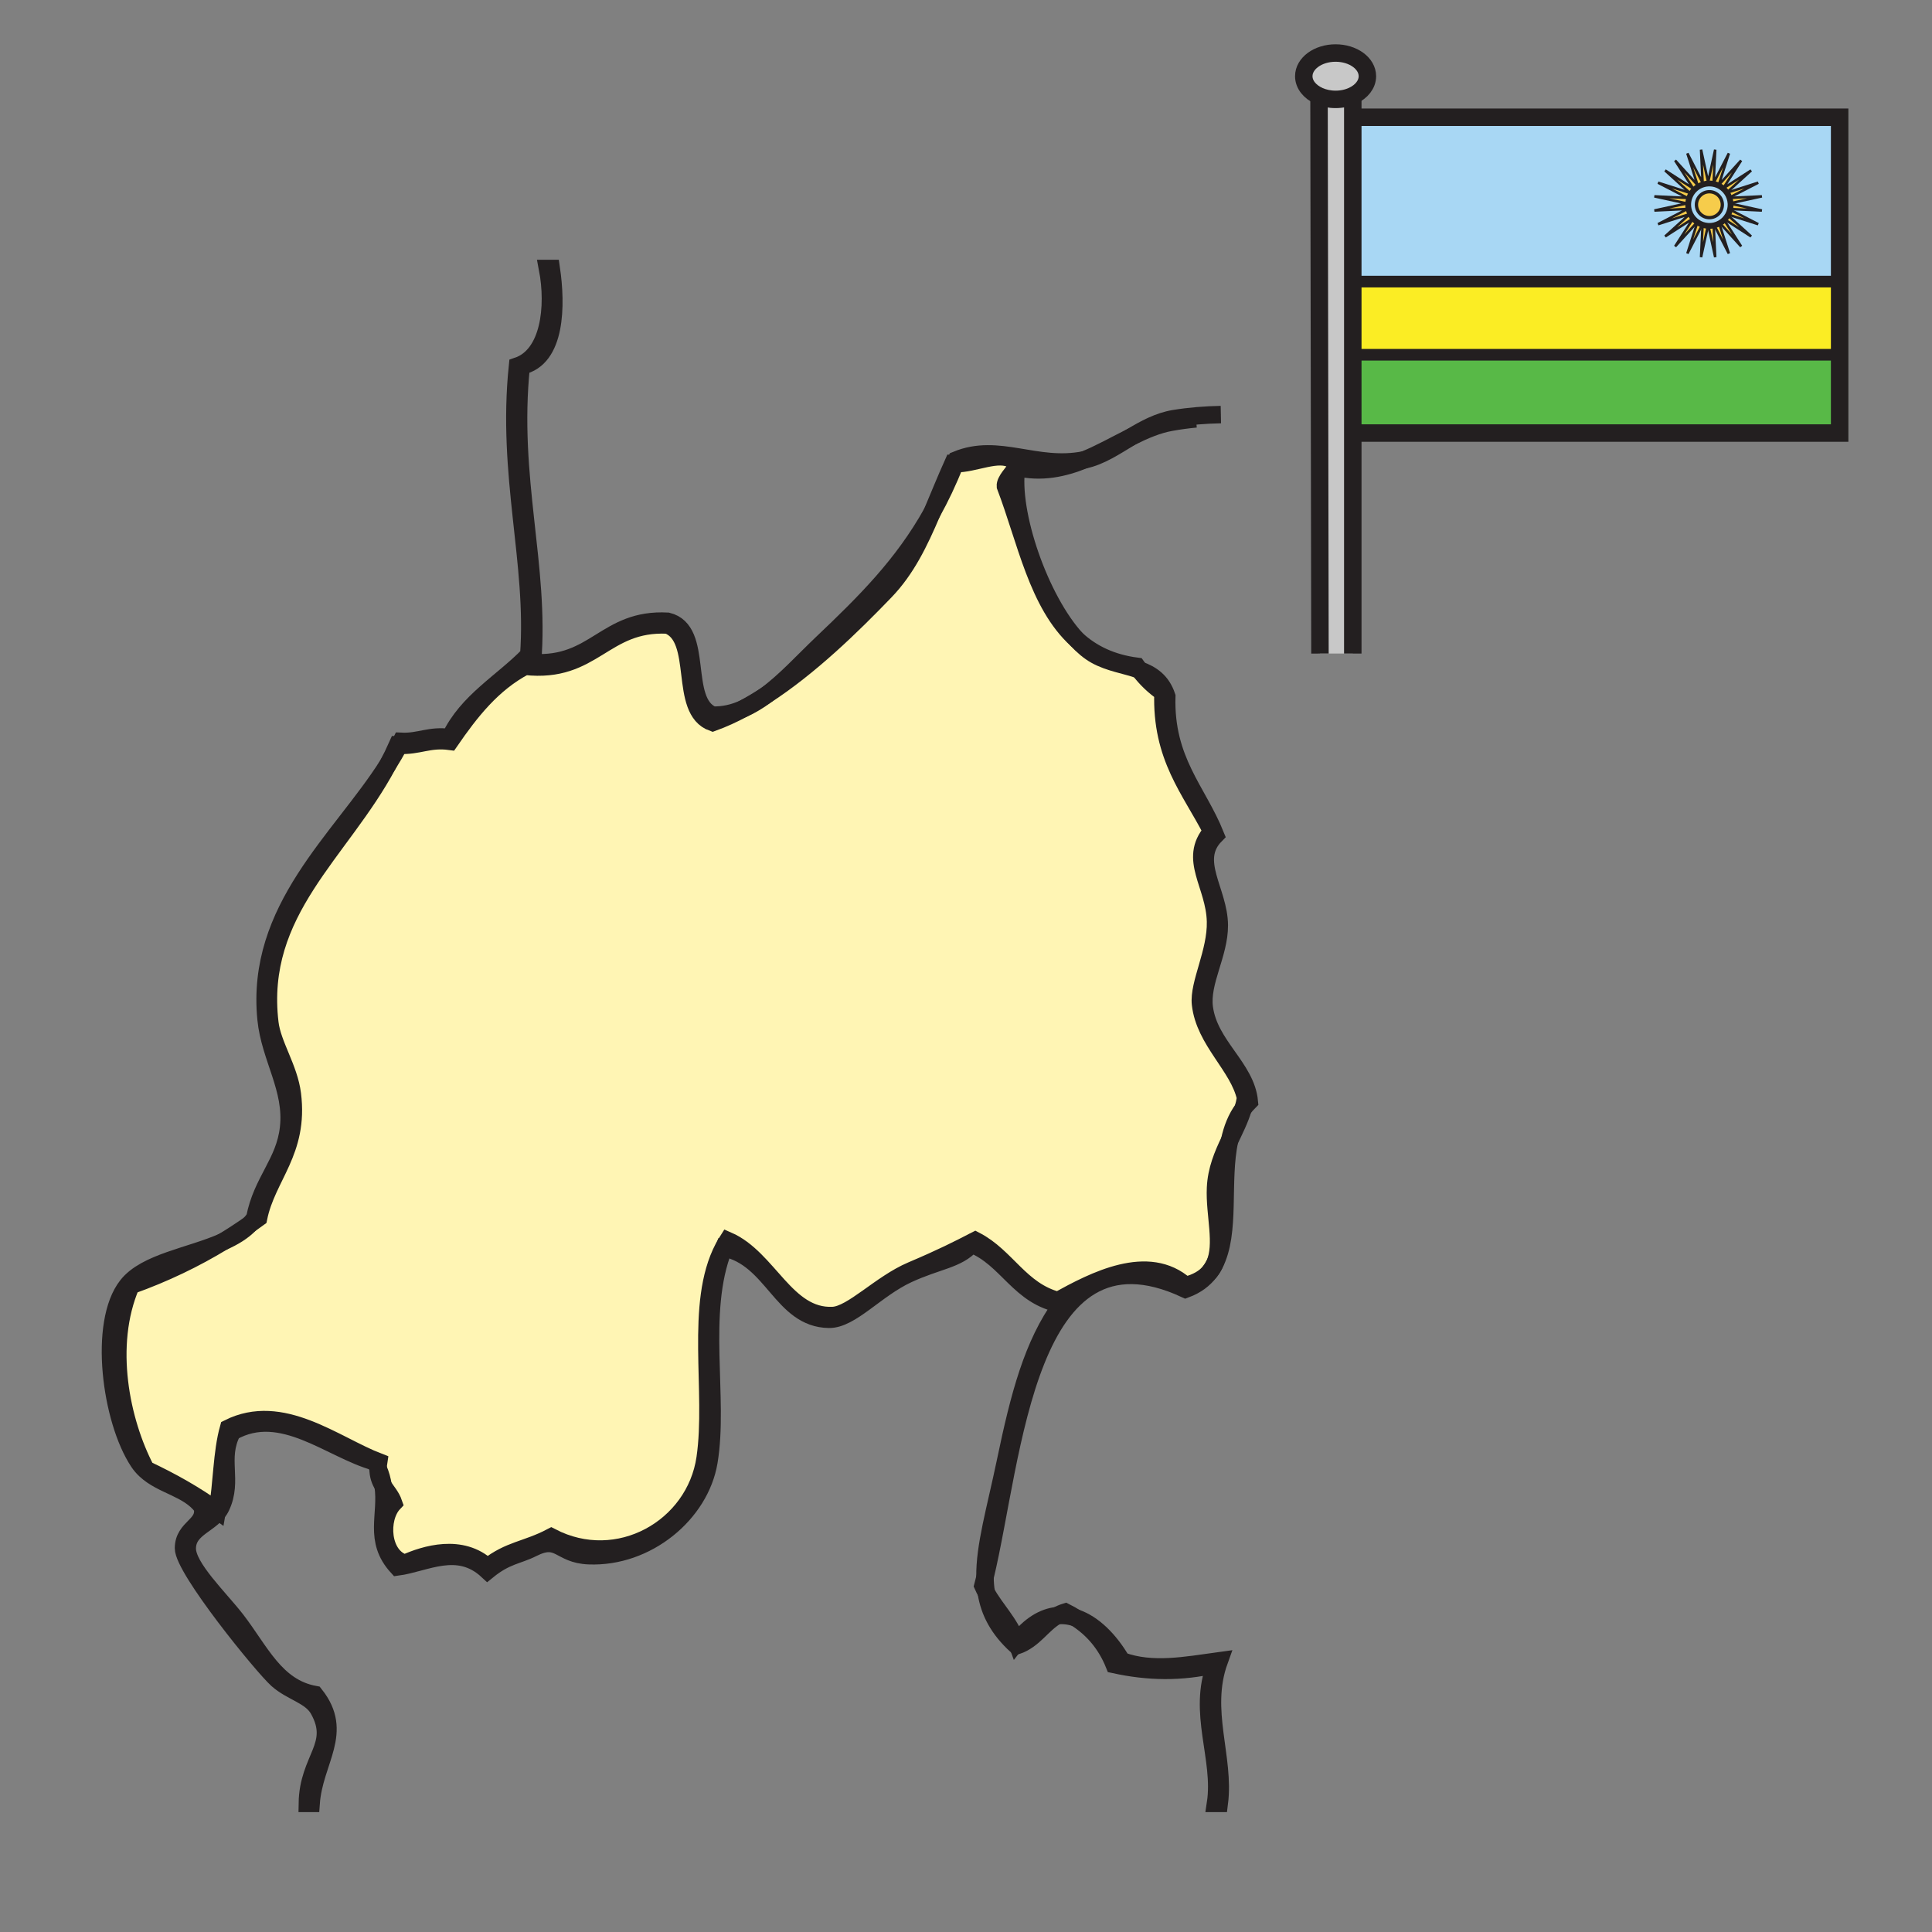 <?xml version="1.0" encoding="iso-8859-1"?>
<!-- Generator: Adobe Illustrator 12.0.1, SVG Export Plug-In . SVG Version: 6.00 Build 51448)  -->
<!DOCTYPE svg PUBLIC "-//W3C//DTD SVG 1.1//EN" "http://www.w3.org/Graphics/SVG/1.1/DTD/svg11.dtd">
<svg  version="1.1" id="Layer_1" xmlns="http://www.w3.org/2000/svg" xmlns:xlink="http://www.w3.org/1999/xlink" width="850.89" height="850.89"
	 viewBox="0 0 850.89 850.89" style="overflow:visible;enable-background:new 0 0 850.89 850.89;" xml:space="preserve">
<rect x="0" y="0" width="850.89" height="850.89" fill="#808080" stroke="none"/>
<g>
	<g id="XMLID_1_">
		<g>
			<path style="fill:#FFFFFF;" d="M751,105.39c0.01,0.08,0.01,0.16,0.02,0.24l-0.579-0.12L751,105.39z"/>
			<path style="fill:#FFFFFF;" d="M750.11,108.07l0.71,0.03c-0.021,0.1-0.04,0.2-0.061,0.3L750.11,108.07z"/>
			<path style="fill:#FFFFFF;" d="M750.51,102.93l-0.399,0.02l0.34-0.18C750.47,102.82,750.49,102.87,750.51,102.93z"/>
			<path style="fill:#FFFFFF;" d="M749.89,110.71c-0.06,0.1-0.109,0.2-0.17,0.3l-0.6-0.55L749.89,110.71z"/>
			<path style="fill:#FFFFFF;" d="M743.11,115.06l0.33,0.66c-0.101,0.02-0.2,0.04-0.301,0.06L743.11,115.06z"/>
			<path style="fill:#FFFFFF;" d="M740.43,115.96l0.12-0.56l0.12,0.58C740.59,115.97,740.51,115.97,740.43,115.96z"/>
			<path style="fill:#FFFFFF;" d="M737.99,115.06l-0.021,0.41c-0.05-0.02-0.109-0.04-0.16-0.06L737.99,115.06z"/>
			<path style="fill:#FFFFFF;" d="M735.6,114.08l-0.06,0.17c-0.021-0.01-0.04-0.02-0.06-0.04L735.6,114.08z"/>
			<path d="M547.47,488.36c-1.42,4.77-3.72,9.27-5.939,13.939C542.65,497.17,544.47,492.42,547.47,488.36z"/>
			<path d="M535.34,523.19c0.36-8.011,3.2-14.61,6.19-20.891c-3.91,17.931,0.72,40.49-6.66,54.55
				C538.95,547.97,534.81,534.99,535.34,523.19z"/>
			<path d="M534.87,556.85c-0.54,1.181-1.22,2.28-2.09,3.301C533.56,559.12,534.26,558.01,534.87,556.85z"/>
			<path d="M528.73,442.2c-0.98-9.01,6.939-22.88,6.609-36.36c-0.39-16.32-12.26-27.37-1.649-39.67
				c-9.301-18.25-22.46-32.63-21.49-61.15c-4.01-2.78-7.48-6.11-10.4-9.97c5.351,1.94,9.82,4.9,12.061,11.62
				c-0.82,28.36,13.58,41.51,21.479,61.15c-11,11.17,1.58,24.65,1.66,39.67c0.07,12.73-8.14,24.979-6.61,36.359
				c2.23,16.641,18.44,26.29,19.83,41.32c-1.01,1.01-1.92,2.07-2.75,3.19c0.48-1.58,0.851-3.181,1.101-4.841
				C545.46,469.48,530.5,458.42,528.73,442.2z"/>
			<path d="M517.16,184.36c6.81-1.11,13.63-1.63,20.53-1.77l-10.971,1.89c-3.72,0.35-7.45,0.85-11.21,1.54
				c-5.81,1.06-11.5,3.51-17.26,6.37C504.14,188.83,510.3,185.48,517.16,184.36z"/>
			<path d="M500.64,293.45c0.38,0.54,0.761,1.08,1.16,1.6c-6.02-2.18-13.13-3.06-19.35-6.56c-2.8-1.57-5.58-3.91-8.28-6.84
				C480.85,287.73,489.35,291.98,500.64,293.45z"/>
			<path d="M498.25,192.39c-7,4.21-13.63,8.71-20.65,10.13C484.76,199.59,491.55,195.71,498.25,192.39z"/>
			<path d="M494.02,731.44c13.511,4.909,28.2,2.029,42.98,0c-7.9,21.909,2.61,42.47,0,62.81c-0.55,0-1.11,0-1.66,0
				c3.021-19.85-8.27-40.07,0-61.15c-15.2,3.53-29.55,3.301-44.62,0c-3.58-8.92-9.31-15.699-16.939-20.56
				C481.46,715.12,488.56,722.14,494.02,731.44z"/>
			<path d="M469.23,709.96c1.579,0.79,3.1,1.65,4.55,2.58c-2.7-0.9-5.46-1.26-8.25-0.97C466.66,710.92,467.88,710.38,469.23,709.96z
				"/>
			<path style="fill:#FFF5B4;" d="M95.7,665.33c-9.59-6.94-20.16-12.9-31.41-18.18c-11.08-21.17-17.88-54.601-6.61-80.99
				c14.74-5.26,28.22-11.76,40.65-19.34c4.56-2.03,8.61-4.45,11.64-7.61c1.32-0.92,2.62-1.85,3.91-2.8
				c3.72-18.32,18.05-29.17,14.87-54.54c-1.44-11.51-8.77-21.7-9.91-31.41c-5.83-49.26,31.28-74.9,51.96-113.65
				c1.81-2.84,3.48-5.7,5-8.6c8.51,0.48,13.09-2.96,22.37-1.71c8.99-13.04,18.64-25.44,33.06-33.05
				c30.35,3.36,34.45-19.54,62.8-18.18c15.21,5.73,4.4,37.47,19.84,42.97c4.53-1.64,9.07-3.71,13.58-6.15
				c3.33-1.47,6.55-3.44,9.68-5.74c0,0,0.01-0.01,0.02-0.01c19.55-12.66,38.07-30.7,52.75-45.95c9.28-9.65,14.98-21.46,20.58-34.62
				c0.01-0.01,0.01-0.02,0.02-0.03c3.66-6.55,7.04-13.65,10.14-21.5c8.69,0.1,18.84-5.6,25.45-1.7c2.96,0.11,2.771,1.44,1.601,3.27
				c-1.62,2.49-5.091,5.9-4.9,8.3c9.09,23.87,14.11,51.81,31.36,67.52c0,0,0.01,0.02,0.02,0.02c2.7,2.93,5.48,5.27,8.28,6.84
				c6.22,3.5,13.33,4.38,19.35,6.56c2.92,3.86,6.391,7.19,10.4,9.97c-0.97,28.52,12.189,42.9,21.49,61.15
				c-10.61,12.3,1.26,23.35,1.649,39.67c0.33,13.48-7.59,27.351-6.609,36.36c1.77,16.22,16.729,27.28,19.84,41.319
				c-0.25,1.66-0.62,3.261-1.101,4.841c-3,4.06-4.819,8.81-5.939,13.939c-2.99,6.28-5.83,12.88-6.19,20.891
				c-0.53,11.8,3.61,24.779-0.47,33.659c-0.61,1.16-1.311,2.271-2.09,3.301c-2.21,2.64-5.601,4.71-10.66,6.01
				c-16.44-14.7-40.4-2.09-56.19,6.609c-16.58-4.359-22.56-19.31-36.37-26.439c-7.939,4.08-14.49,7.439-28.089,13.22
				c-13.69,5.82-26.16,19.45-34.71,19.83c-20.6,0.93-28.22-25.189-46.28-33.05c-0.66,1.03-1.28,2.1-1.85,3.189
				c-13.02,24.7-3.8,63.381-8.07,92.671c-4.47,30.699-38.43,49.96-67.76,34.71c-11,5.779-18.4,5.54-28.1,13.22
				c-11.4-10.58-27.57-5.61-36.36-1.65c-10.47-2.96-11.34-19.729-4.96-26.45c-1.05-3.06-3.07-5.149-4.65-7.68
				c-0.37-2.47-1.05-5.02-2.21-7.66c0.01-0.87,0.09-1.819,0.25-2.84c-19.42-7.47-42.52-26.689-66.12-14.87
				C97.62,639.71,97.76,653.62,95.7,665.33z"/>
			<path d="M465.53,711.57c-6.61,3.739-10.03,10.66-17.78,13.26c-8.08-7.34-12.01-14.94-13.38-23.44
				c4.17,7.551,10.28,13.16,13.38,21.79C453.48,715.74,459.56,712.18,465.53,711.57z"/>
			<path d="M447.75,205.85c-3.08,19.67,10.19,58.22,26.4,75.78c-17.25-15.71-22.271-43.65-31.36-67.52c-0.19-2.4,3.28-5.81,4.9-8.3
				L447.75,205.85z"/>
			<path d="M421.3,202.54c18.59-7.67,34.91,4.22,56.2,0c0.03-0.01,0.07-0.01,0.1-0.02c-9.14,3.73-18.899,5.89-29.85,3.33l-0.06-0.04
				c1.17-1.83,1.359-3.16-1.601-3.27c-6.609-3.9-16.76,1.8-25.45,1.7C420.86,203.68,421.08,203.11,421.3,202.54z"/>
			<path d="M433.81,694.66c0.03,2.31,0.21,4.55,0.561,6.729c-0.54-0.96-1.04-1.96-1.5-3C433.19,697.18,433.5,695.94,433.81,694.66z"
				/>
			<path d="M419.65,204.2c0.32,0.02,0.66,0.04,0.99,0.04c-3.1,7.85-6.48,14.95-10.14,21.5C413.41,218.89,416.3,211.67,419.65,204.2z
				"/>
			<path d="M361.8,283.53c19.55-18.56,35.84-34.8,48.68-57.76c-5.6,13.16-11.3,24.97-20.58,34.62
				c-14.68,15.25-33.2,33.29-52.75,45.95C345.89,299.92,353.92,291.01,361.8,283.53z"/>
			<path d="M399.81,561.2c-14.11,6.54-25,19.96-34.71,19.84c-21-0.271-24.62-27.05-46.27-31.41l-0.2-0.11
				c0.57-1.09,1.19-2.159,1.85-3.189c18.06,7.86,25.68,33.979,46.28,33.05c8.55-0.38,21.02-14.01,34.71-19.83
				c13.6-5.78,20.15-9.14,28.089-13.22c13.811,7.13,19.79,22.08,36.37,26.439c15.79-8.699,39.75-21.31,56.19-6.609
				c5.06-1.3,8.45-3.37,10.66-6.01c-2.49,3.29-5.92,5.93-10.66,7.67c-70.38-32.761-75.65,74.449-88.311,126.84
				c-0.22-13.72,4.62-29.91,8.98-50.82c6.15-29.54,12.03-51.78,24.79-69.41c-18.811-3.229-23.84-20.239-39.67-26.449
				C421.79,554.85,412.97,555.11,399.81,561.2z"/>
			<path d="M327.45,312.09c3.24-1.74,6.47-3.67,9.68-5.74C334,308.65,330.78,310.62,327.45,312.09z"/>
			<path d="M198.17,326.5c-9.28-1.25-13.86,2.19-22.37,1.71c0.3-0.57,0.59-1.14,0.88-1.71c8.1,0.39,12.52-2.91,21.49-1.65
				c7.61-16.08,23.04-24.34,34.71-36.36c2.96-40.64-9.95-79.14-4.96-127.27c14.04-4.73,16.47-25.99,13.22-42.97
				c0.55,0,1.11,0,1.66,0c2.37,16.11,2.27,39.7-13.23,42.97c-5.12,49.56,8.47,88.01,4.96,130.57c27.63,1.74,32.1-19.68,59.5-18.18
				c16.43,3.97,5.49,35.29,19.84,41.32c4.76,0.16,9.27-0.92,13.58-2.84c-4.51,2.44-9.05,4.51-13.58,6.15
				c-15.44-5.5-4.63-37.24-19.84-42.97c-28.35-1.36-32.45,21.54-62.8,18.18C216.81,301.06,207.16,313.46,198.17,326.5z"/>
			<path d="M175.03,328.16c0.26,0.02,0.52,0.04,0.77,0.05c-1.52,2.9-3.19,5.76-5,8.6C172.31,334,173.72,331.12,175.03,328.16z"/>
			<path d="M175.03,690.12c-10.83-11.83-4.37-22.811-6.3-35.78c1.58,2.53,3.6,4.62,4.65,7.68c-6.38,6.721-5.51,23.49,4.96,26.45
				c8.79-3.96,24.96-8.93,36.36,1.65c9.7-7.68,17.1-7.44,28.1-13.22c29.33,15.25,63.29-4.011,67.76-34.71
				c4.27-29.29-4.95-67.971,8.07-92.671l0.2,0.11c-11.36,28.54-1.91,66.22-6.62,94.21c-3.83,22.84-27.28,42.36-52.89,41.32
				c-13.2-0.53-12.83-9.311-24.79-3.3c-6.63,3.34-11.55,3.18-19.83,9.909C201.55,679.57,187.36,688.47,175.03,690.12z"/>
			<path d="M166.52,646.68c1.16,2.641,1.84,5.19,2.21,7.66C167.46,652.31,166.49,650,166.52,646.68z"/>
			<path d="M113.88,536.41c-1.29,0.95-2.59,1.88-3.91,2.8c0.83-0.88,1.58-1.81,2.25-2.8c3.2-16.44,13.15-24.25,14.88-39.67
				c1.95-17.33-8.22-30.79-9.92-47.931c-4.82-48.689,32.67-78.95,53.62-112c-20.68,38.75-57.79,64.39-51.96,113.65
				c1.14,9.71,8.47,19.9,9.91,31.41C131.93,507.24,117.6,518.09,113.88,536.41z"/>
			<path d="M98.33,546.82c3.99-2.431,7.87-4.971,11.64-7.61C106.94,542.37,102.89,544.79,98.33,546.82z"/>
			<path d="M82.47,681.86c-0.14,8.399,14.24,22.04,21.49,31.399c10.57,13.65,17.31,29.91,34.71,33.061
				c13.28,16.72-0.3,28.989-1.65,47.93c-0.55,0-1.1,0-1.66,0c0.3-19.95,13.82-25.44,4.96-41.32c-3.48-6.239-11.94-7.67-18.18-13.22
				c-6.46-5.76-41.34-48.66-41.32-57.85c0.02-9.351,10.15-9.891,8.26-18.181c-6.21-8.279-17.65-9.319-25.04-16.25l0.25-0.279
				c11.25,5.279,21.82,11.239,31.41,18.18c2.06-11.71,1.92-25.62,4.95-36.36c23.6-11.819,46.7,7.4,66.12,14.87
				c-0.16,1.021-0.24,1.97-0.25,2.84c-0.4-0.93-0.87-1.88-1.41-2.84c-19.46-5.35-41.05-25.46-62.8-13.22
				c-6.18,11.83,0.6,21.32-4.96,33.06C93.72,671.33,82.63,672.48,82.47,681.86z"/>
			<path d="M60.99,643.84c-12.19-18.399-17.96-61.189-4.96-77.68c8.14-10.32,27.8-12.87,42.3-19.34
				c-12.43,7.58-25.91,14.08-40.65,19.34c-11.27,26.39-4.47,59.82,6.61,80.99l-0.25,0.279C62.92,646.39,61.89,645.21,60.99,643.84z"
				/>
		</g>
		<g>
			<path style="fill:none;stroke:#231F20;stroke-width:7.682;" d="M410.5,225.74c3.66-6.55,7.04-13.65,10.14-21.5
				c0.22-0.56,0.44-1.13,0.66-1.7c18.59-7.67,34.91,4.22,56.2,0c0.03-0.01,0.07-0.01,0.1-0.02c7.021-1.42,13.65-5.92,20.65-10.13
				c5.89-3.56,12.05-6.91,18.91-8.03c6.81-1.11,13.63-1.63,20.53-1.77"/>
			<path style="fill:none;stroke:#231F20;stroke-width:7.682;" d="M337.15,306.34c8.74-6.42,16.77-15.33,24.65-22.81
				c19.55-18.56,35.84-34.8,48.68-57.76"/>
			<path style="fill:none;stroke:#231F20;stroke-width:7.682;" d="M473.78,712.54c-1.45-0.93-2.971-1.79-4.55-2.58
				c-1.351,0.42-2.57,0.96-3.7,1.61c-6.61,3.739-10.03,10.66-17.78,13.26c-8.08-7.34-12.01-14.94-13.38-23.44
				c-0.351-2.18-0.53-4.42-0.561-6.729c-0.22-13.72,4.62-29.91,8.98-50.82c6.15-29.54,12.03-51.78,24.79-69.41
				c-18.811-3.229-23.84-20.239-39.67-26.449c-6.12,6.869-14.94,7.13-28.1,13.22c-14.11,6.54-25,19.96-34.71,19.84
				c-21-0.271-24.62-27.05-46.27-31.41c-11.36,28.54-1.91,66.22-6.62,94.21c-3.83,22.84-27.28,42.36-52.89,41.32
				c-13.2-0.53-12.83-9.311-24.79-3.3c-6.63,3.34-11.55,3.18-19.83,9.909c-13.15-12.199-27.34-3.3-39.67-1.649
				c-10.83-11.83-4.37-22.811-6.3-35.78c-0.37-2.47-1.05-5.02-2.21-7.66c-0.4-0.93-0.87-1.88-1.41-2.84
				c-19.46-5.35-41.05-25.46-62.8-13.22c-6.18,11.83,0.6,21.32-4.96,33.06c-3.63,7.65-14.72,8.801-14.88,18.181
				c-0.14,8.399,14.24,22.04,21.49,31.399c10.57,13.65,17.31,29.91,34.71,33.061c13.28,16.72-0.3,28.989-1.65,47.93
				c-0.55,0-1.1,0-1.66,0c0.3-19.95,13.82-25.44,4.96-41.32c-3.48-6.239-11.94-7.67-18.18-13.22c-6.46-5.76-41.34-48.66-41.32-57.85
				c0.02-9.351,10.15-9.891,8.26-18.181c-6.21-8.279-17.65-9.319-25.04-16.25c-1.12-1.04-2.15-2.22-3.05-3.59
				c-12.19-18.399-17.96-61.189-4.96-77.68c8.14-10.32,27.8-12.87,42.3-19.34c4.56-2.03,8.61-4.45,11.64-7.61
				c0.83-0.88,1.58-1.81,2.25-2.8c3.2-16.44,13.15-24.25,14.88-39.67c1.95-17.33-8.22-30.79-9.92-47.931
				c-4.82-48.689,32.67-78.95,53.62-112c1.81-2.84,3.48-5.7,5-8.6c0.3-0.57,0.59-1.14,0.88-1.71c8.1,0.39,12.52-2.91,21.49-1.65
				c7.61-16.08,23.04-24.34,34.71-36.36c2.96-40.64-9.95-79.14-4.96-127.27c14.04-4.73,16.47-25.99,13.22-42.97
				c0.55,0,1.11,0,1.66,0c2.37,16.11,2.27,39.7-13.23,42.97c-5.12,49.56,8.47,88.01,4.96,130.57c27.63,1.74,32.1-19.68,59.5-18.18
				c16.43,3.97,5.49,35.29,19.84,41.32c4.76,0.16,9.27-0.92,13.58-2.84c3.33-1.47,6.55-3.44,9.68-5.74"/>
			<path style="fill:none;stroke:#231F20;stroke-width:7.682;" d="M473.78,712.54c7.68,2.58,14.779,9.6,20.239,18.9
				c13.511,4.909,28.2,2.029,42.98,0c-7.9,21.909,2.61,42.47,0,62.81c-0.55,0-1.11,0-1.66,0c3.021-19.85-8.27-40.07,0-61.15
				c-15.2,3.53-29.55,3.301-44.62,0C487.14,724.18,481.41,717.4,473.78,712.54z"/>
			<path style="fill:none;stroke:#231F20;stroke-width:7.682;" d="M474.17,281.65c2.7,2.93,5.48,5.27,8.28,6.84
				c6.22,3.5,13.33,4.38,19.35,6.56c5.351,1.94,9.82,4.9,12.061,11.62c-0.82,28.36,13.58,41.51,21.479,61.15
				c-11,11.17,1.58,24.65,1.66,39.67c0.07,12.73-8.14,24.979-6.61,36.359c2.23,16.641,18.44,26.29,19.83,41.32
				c-1.01,1.01-1.92,2.07-2.75,3.19c-3,4.06-4.819,8.81-5.939,13.939c-3.91,17.931,0.72,40.49-6.66,54.55
				c-0.61,1.16-1.311,2.271-2.09,3.301c-2.49,3.29-5.92,5.93-10.66,7.67c-70.38-32.761-75.65,74.449-88.311,126.84
				c-0.31,1.28-0.619,2.52-0.939,3.729c0.46,1.04,0.96,2.04,1.5,3c4.17,7.551,10.28,13.16,13.38,21.79
				c5.73-7.439,11.81-11,17.78-11.609c2.79-0.29,5.55,0.069,8.25,0.97"/>
			<path style="fill:none;stroke:#231F20;stroke-width:7.682;" d="M526.72,184.48c-3.72,0.35-7.45,0.85-11.21,1.54
				c-5.81,1.06-11.5,3.51-17.26,6.37c-6.7,3.32-13.49,7.2-20.65,10.13c-9.14,3.73-18.899,5.89-29.85,3.33
				c-3.08,19.67,10.19,58.22,26.4,75.78"/>
			<path style="fill:none;stroke:#231F20;stroke-width:7.682;" d="M420.64,204.24c-0.33,0-0.67-0.02-0.99-0.04
				c-3.35,7.47-6.24,14.69-9.15,21.54c-0.01,0.01-0.01,0.02-0.02,0.03c-5.6,13.16-11.3,24.97-20.58,34.62
				c-14.68,15.25-33.2,33.29-52.75,45.95c-0.01,0-0.02,0.01-0.02,0.01c-3.21,2.07-6.44,4-9.68,5.74c-4.51,2.44-9.05,4.51-13.58,6.15
				c-15.44-5.5-4.63-37.24-19.84-42.97c-28.35-1.36-32.45,21.54-62.8,18.18c-14.42,7.61-24.07,20.01-33.06,33.05
				c-9.28-1.25-13.86,2.19-22.37,1.71c-0.25-0.01-0.51-0.03-0.77-0.05c-1.31,2.96-2.72,5.84-4.23,8.65
				c-20.68,38.75-57.79,64.39-51.96,113.65c1.14,9.71,8.47,19.9,9.91,31.41c3.18,25.37-11.15,36.22-14.87,54.54
				c-1.29,0.95-2.59,1.88-3.91,2.8c-3.77,2.64-7.65,5.18-11.64,7.61c-12.43,7.58-25.91,14.08-40.65,19.34
				c-11.27,26.39-4.47,59.82,6.61,80.99c11.25,5.279,21.82,11.239,31.41,18.18c2.06-11.71,1.92-25.62,4.95-36.36
				c23.6-11.819,46.7,7.4,66.12,14.87c-0.16,1.021-0.24,1.97-0.25,2.84c-0.03,3.32,0.94,5.63,2.21,7.66
				c1.58,2.53,3.6,4.62,4.65,7.68c-6.38,6.721-5.51,23.49,4.96,26.45c8.79-3.96,24.96-8.93,36.36,1.65
				c9.7-7.68,17.1-7.44,28.1-13.22c29.33,15.25,63.29-4.011,67.76-34.71c4.27-29.29-4.95-67.971,8.07-92.671
				c0.57-1.09,1.19-2.159,1.85-3.189c18.06,7.86,25.68,33.979,46.28,33.05c8.55-0.38,21.02-14.01,34.71-19.83
				c13.6-5.78,20.15-9.14,28.089-13.22c13.811,7.13,19.79,22.08,36.37,26.439c15.79-8.699,39.75-21.31,56.19-6.609
				c5.06-1.3,8.45-3.37,10.66-6.01c0.87-1.021,1.55-2.12,2.09-3.301c4.08-8.88-0.061-21.859,0.47-33.659
				c0.36-8.011,3.2-14.61,6.19-20.891c2.22-4.67,4.52-9.17,5.939-13.939c0.48-1.58,0.851-3.181,1.101-4.841
				c-3.11-14.039-18.07-25.1-19.84-41.319c-0.98-9.01,6.939-22.88,6.609-36.36c-0.39-16.32-12.26-27.37-1.649-39.67
				c-9.301-18.25-22.46-32.63-21.49-61.15c-4.01-2.78-7.48-6.11-10.4-9.97c-0.399-0.52-0.78-1.06-1.16-1.6
				c-11.29-1.47-19.79-5.72-26.47-11.8c-0.01,0-0.02-0.02-0.02-0.02c-17.25-15.71-22.271-43.65-31.36-67.52
				c-0.19-2.4,3.28-5.81,4.9-8.3c1.17-1.83,1.359-3.16-1.601-3.27C439.48,198.64,429.33,204.34,420.64,204.24z"/>
		</g>
	</g>
</g>
<rect x="0.25" y="0.25" style="fill-rule:evenodd;clip-rule:evenodd;fill:none;" width="850.394" height="850.394"/>
<g>
	<g id="XMLID_3_">
		<g>
			<polygon style="fill:#58B947;" points="810.215,156.241 810.215,190.724 597.973,190.724 597.653,156.241 810.149,156.241 			"/>
			<polygon style="fill:#FBED24;" points="810.215,124.017 810.215,156.241 810.149,156.241 597.653,156.241 597.36,124.017 			"/>
			<path style="fill:#A8D7F4;" d="M810.215,65.231v58.786H597.36l-0.666-72.378h213.521V65.231z M762.162,89.483l13.801-3.002
				l-14.266,0.681c-0.015-0.051-0.033-0.103-0.052-0.15l12.703-6.551l-13.798,4.409c-0.011-0.018-0.025-0.04-0.044-0.059
				l10.726-9.748l-12.333,7.928l7.928-12.333l-9.861,10.85l4.464-13.966l-6.72,13.032l0.699-14.647l-3.115,14.329l-3.116-14.329
				l0.699,14.647l-6.72-13.032l4.464,13.966l-9.861-10.85l7.928,12.333l-12.333-7.928l10.851,9.861l-13.967-4.464l13.032,6.719
				l-14.646-0.699l14.328,3.116l-14.328,3.116l14.646-0.7l-13.032,6.72l13.967-4.464l-10.851,9.861l12.333-7.928l-7.928,12.333
				l9.748-10.725c0.018,0.018,0.04,0.033,0.059,0.044l-4.409,13.797l6.551-12.703c0.048,0.019,0.1,0.037,0.15,0.051l-0.681,14.266
				l3.002-13.801c0.077,0.007,0.154,0.011,0.231,0.015l2.998,13.787l-0.666-13.97c0.096-0.018,0.19-0.04,0.282-0.062l6.404,12.417
				L757.2,98.414c0.099-0.051,0.194-0.103,0.286-0.157l9.341,10.278l-7.499-11.663c0.084-0.077,0.164-0.158,0.241-0.242l11.663,7.5
				l-10.279-9.341c0.056-0.092,0.106-0.187,0.158-0.286l13.237,4.229l-12.417-6.405c0.021-0.091,0.044-0.187,0.062-0.282
				l13.97,0.667l-13.786-2.999C762.173,89.637,762.169,89.56,762.162,89.483z"/>
			<path style="fill:#F6CC4B;" d="M775.963,86.48l-13.801,3.002c-0.055-0.809-0.216-1.585-0.465-2.321L775.963,86.48z"/>
			<path style="fill:#F6CC4B;" d="M775.963,92.713l-13.97-0.667c0.129-0.612,0.194-1.245,0.194-1.897
				c0-0.146-0.004-0.293-0.011-0.436L775.963,92.713z"/>
			<path style="fill:#F6CC4B;" d="M774.349,80.46l-12.703,6.551c-0.271-0.765-0.641-1.483-1.095-2.142L774.349,80.46z"/>
			<path style="fill:#F6CC4B;" d="M774.349,98.733l-13.237-4.229c0.358-0.677,0.637-1.41,0.82-2.175L774.349,98.733z"/>
			<path style="fill:#F6CC4B;" d="M771.232,75.063l-10.726,9.748c-0.458-0.667-1.011-1.271-1.63-1.794l0.022-0.026L771.232,75.063z"
				/>
			<path style="fill:#F6CC4B;" d="M771.232,104.13l-11.663-7.5c0.535-0.553,1-1.172,1.384-1.842L771.232,104.13z"/>
			<path style="fill:#F6CC4B;" d="M766.827,70.658l-7.928,12.333l-0.022,0.026c-0.714-0.604-1.52-1.103-2.395-1.472l0.483-0.037
				L766.827,70.658z"/>
			<path style="fill:#F6CC4B;" d="M759.328,96.873l7.499,11.663l-9.341-10.278C758.156,97.872,758.774,97.407,759.328,96.873z"/>
			<path style="fill:#A8D7F4;" d="M762.177,89.714c0.007,0.143,0.011,0.289,0.011,0.436c0,0.652-0.065,1.285-0.194,1.897
				l-0.677-0.033l0.615,0.315c-0.184,0.766-0.462,1.498-0.82,2.175l-0.729-0.234l0.571,0.52c-0.384,0.67-0.849,1.289-1.384,1.842
				l-0.67-0.428l0.429,0.67c-0.554,0.535-1.172,1-1.842,1.384l-0.521-0.571l0.234,0.729c-0.678,0.359-1.41,0.637-2.175,0.82
				l-0.315-0.615l0.033,0.677c-0.611,0.128-1.245,0.194-1.896,0.194c-0.146,0-0.293-0.004-0.436-0.011l-0.117-0.542l-0.114,0.527
				c-0.809-0.055-1.585-0.216-2.321-0.465l0.019-0.381l-0.169,0.33c-0.765-0.271-1.482-0.641-2.142-1.095l0.055-0.168l-0.113,0.125
				c-0.667-0.458-1.271-1.011-1.795-1.629c-0.509-0.601-0.94-1.264-1.285-1.981c-0.34-0.707-0.597-1.464-0.75-2.259
				c-0.114-0.578-0.173-1.179-0.173-1.791c0-0.161,0.004-0.322,0.012-0.479c0.241-4.779,4.071-8.609,8.851-8.851
				c0.157-0.007,0.318-0.011,0.479-0.011c0.611,0,1.212,0.059,1.79,0.172c0.641,0.125,1.26,0.315,1.846,0.564
				c0.875,0.37,1.681,0.868,2.395,1.472c0.619,0.523,1.172,1.127,1.63,1.794l-0.125,0.114l0.169-0.055
				c0.454,0.659,0.824,1.377,1.095,2.142l-0.329,0.168l0.381-0.018c0.249,0.736,0.41,1.512,0.465,2.321l-0.527,0.114L762.177,89.714
				z M758.555,90.149c0-3.153-2.556-5.708-5.708-5.708c-3.153,0-5.709,2.556-5.709,5.708s2.556,5.709,5.709,5.709
				C755.999,95.858,758.555,93.302,758.555,90.149z"/>
			<path style="fill:#FFFFFF;" d="M762.162,89.483c0.007,0.077,0.011,0.154,0.015,0.231l-0.542-0.117L762.162,89.483z"/>
			<path style="fill:#FFFFFF;" d="M761.993,92.046c-0.018,0.095-0.04,0.19-0.062,0.282l-0.615-0.315L761.993,92.046z"/>
			<path style="fill:#FFFFFF;" d="M761.646,87.011c0.019,0.048,0.037,0.099,0.052,0.15l-0.381,0.018L761.646,87.011z"/>
			<path style="fill:#F6CC4B;" d="M761.43,67.542l-4.464,13.966l-0.483,0.037c-0.586-0.249-1.205-0.439-1.846-0.564l0.073-0.406
				L761.43,67.542z"/>
			<path style="fill:#F6CC4B;" d="M757.2,98.414l4.229,13.237l-6.404-12.417C755.79,99.051,756.522,98.773,757.2,98.414z"/>
			<path style="fill:#FFFFFF;" d="M761.111,94.503c-0.052,0.099-0.103,0.194-0.158,0.286l-0.571-0.52L761.111,94.503z"/>
			<path style="fill:#FFFFFF;" d="M760.507,84.811c0.019,0.019,0.033,0.041,0.044,0.059l-0.169,0.055L760.507,84.811z"/>
			<path style="fill:#FFFFFF;" d="M759.569,96.631c-0.077,0.084-0.157,0.165-0.241,0.242l-0.429-0.67L759.569,96.631z"/>
			<path style="fill:#FFFFFF;" d="M756.966,97.686l0.521,0.571c-0.092,0.055-0.188,0.106-0.286,0.157L756.966,97.686z"/>
			<circle style="fill:#F6CC4B;" cx="752.847" cy="90.15" r="5.709"/>
			<path style="fill:#F6CC4B;" d="M755.409,65.927l-0.699,14.647l-0.073,0.406c-0.578-0.113-1.179-0.172-1.79-0.172
				c-0.161,0-0.322,0.003-0.479,0.011l-0.073-0.564L755.409,65.927z"/>
			<path style="fill:#F6CC4B;" d="M754.743,99.296l0.666,13.97l-2.998-13.787c0.143,0.007,0.289,0.011,0.436,0.011
				C753.498,99.491,754.132,99.425,754.743,99.296z"/>
			<path style="fill:#FFFFFF;" d="M754.71,98.619l0.315,0.615c-0.092,0.022-0.187,0.044-0.282,0.062L754.71,98.619z"/>
			<path style="fill:#FFFFFF;" d="M752.294,98.938l0.117,0.542c-0.077-0.003-0.154-0.007-0.231-0.015L752.294,98.938z"/>
			<path style="fill:#F6CC4B;" d="M752.294,80.255l0.073,0.564c-4.779,0.242-8.609,4.072-8.851,8.851l-0.564-0.073l-14.328-3.116
				l14.646,0.699l-13.032-6.719l13.967,4.464l-10.851-9.861l12.333,7.928l-7.928-12.333l9.861,10.85l-4.464-13.966l6.72,13.032
				l-0.699-14.647L752.294,80.255z"/>
			<path style="fill:#F6CC4B;" d="M752.18,99.465l-3.002,13.801L749.858,99C750.595,99.249,751.371,99.41,752.18,99.465z"/>
			<path style="fill:#FFFFFF;" d="M749.877,98.619L749.858,99c-0.051-0.015-0.103-0.033-0.15-0.051L749.877,98.619z"/>
			<path style="fill:#F6CC4B;" d="M749.708,98.949l-6.551,12.703l4.409-13.797C748.226,98.308,748.943,98.678,749.708,98.949z"/>
			<path style="fill:#FFFFFF;" d="M747.621,97.686l-0.055,0.168c-0.019-0.011-0.041-0.026-0.059-0.044L747.621,97.686z"/>
			<path style="fill:#F6CC4B;" d="M747.508,97.81l-9.748,10.725l7.928-12.333l0.025-0.022
				C746.237,96.799,746.841,97.352,747.508,97.81z"/>
			<path style="fill:#F6CC4B;" d="M745.713,96.181l-0.025,0.022l-12.333,7.928l10.851-9.861l0.223-0.07
				C744.772,94.917,745.204,95.58,745.713,96.181z"/>
			<path style="fill:#F6CC4B;" d="M744.428,94.199l-0.223,0.07l-13.967,4.464l13.032-6.72l0.407-0.073
				C743.831,92.735,744.088,93.493,744.428,94.199z"/>
			<path style="fill:#F6CC4B;" d="M743.678,91.94l-0.407,0.073l-14.646,0.7l14.328-3.116l0.564,0.073
				c-0.008,0.157-0.012,0.318-0.012,0.479C743.505,90.761,743.563,91.362,743.678,91.94z"/>
			<path style="fill:#C8C8C8;" d="M595.794,42.147c-2.183,1.025-4.786,1.622-7.576,1.622c-2.674,0-5.171-0.545-7.295-1.494
				c-4.024-1.791-6.712-5.024-6.712-8.715c0-5.639,6.272-10.209,14.007-10.209c7.737,0,14.01,4.57,14.01,10.209
				C602.228,37.164,599.664,40.331,595.794,42.147z"/>
			<path style="fill:#C8C8C8;" d="M595.794,156.241v131.596h-14.461l-0.41-245.561c2.124,0.948,4.621,1.494,7.295,1.494
				c2.79,0,5.394-0.597,7.576-1.622v81.87V156.241z"/>
		</g>
		<g>
			<polyline style="fill:none;stroke:#231F20;stroke-width:7.69;" points="596.694,51.639 810.215,51.639 810.215,65.231 
				810.215,124.017 810.215,156.241 810.215,190.724 597.973,190.724 			"/>
			<path style="fill:none;stroke:#231F20;stroke-width:7.69;" d="M580.923,42.276c-4.024-1.791-6.712-5.024-6.712-8.715
				c0-5.639,6.272-10.209,14.007-10.209c7.737,0,14.01,4.57,14.01,10.209c0,3.604-2.563,6.771-6.434,8.587
				c-2.183,1.025-4.786,1.622-7.576,1.622C585.544,43.77,583.047,43.224,580.923,42.276z"/>
			<polyline style="fill:none;stroke:#231F20;stroke-width:7.69;" points="580.923,41.994 580.923,42.276 581.333,287.837 			"/>
			<polyline style="fill:none;stroke:#231F20;stroke-width:7.69;" points="595.794,41.481 595.794,42.147 595.794,124.017 
				595.794,156.241 595.794,287.837 			"/>
			<polyline style="fill:none;stroke:#231F20;stroke-width:5.127;" points="808.963,65.938 810.215,65.231 810.951,64.814 			"/>
			<polyline style="fill:none;stroke:#231F20;stroke-width:5.127;" points="596.303,124.017 597.36,124.017 810.215,124.017 
				811.614,124.017 			"/>
			<polyline style="fill:none;stroke:#231F20;stroke-width:5.127;" points="596.303,156.241 597.653,156.241 810.149,156.241 			
				"/>
			<polyline style="fill:none;stroke:#231F20;stroke-width:1.099;" points="747.508,97.81 737.76,108.535 745.688,96.203 
				733.354,104.13 744.205,94.269 730.238,98.733 743.271,92.013 728.624,92.713 742.952,89.597 728.624,86.48 743.271,87.18 
				730.238,80.46 744.205,84.924 733.354,75.063 745.688,82.991 737.76,70.658 747.621,81.508 743.157,67.542 749.877,80.574 
				749.178,65.927 752.294,80.255 755.409,65.927 754.71,80.574 761.43,67.542 756.966,81.508 766.827,70.658 758.899,82.991 
				771.232,75.063 760.507,84.811 			"/>
			<polyline style="fill:none;stroke:#231F20;stroke-width:1.099;" points="749.708,98.949 743.157,111.651 747.566,97.854 			"/>
			<polyline style="fill:none;stroke:#231F20;stroke-width:1.099;" points="752.18,99.465 749.178,113.266 749.858,99 			"/>
			<polyline style="fill:none;stroke:#231F20;stroke-width:1.099;" points="754.743,99.296 755.409,113.266 752.411,99.479 			"/>
			<polyline style="fill:none;stroke:#231F20;stroke-width:1.099;" points="757.2,98.414 761.43,111.651 755.025,99.234 			"/>
			<polyline style="fill:none;stroke:#231F20;stroke-width:1.099;" points="759.328,96.873 766.827,108.535 757.486,98.257 			"/>
			<polyline style="fill:none;stroke:#231F20;stroke-width:1.099;" points="760.953,94.789 771.232,104.13 759.569,96.631 			"/>
			<polyline style="fill:none;stroke:#231F20;stroke-width:1.099;" points="761.932,92.328 774.349,98.733 761.111,94.503 			"/>
			<polyline style="fill:none;stroke:#231F20;stroke-width:1.099;" points="762.177,89.714 775.963,92.713 761.993,92.046 			"/>
			<polyline style="fill:none;stroke:#231F20;stroke-width:1.099;" points="761.697,87.162 775.963,86.48 762.162,89.483 			"/>
			<polyline style="fill:none;stroke:#231F20;stroke-width:1.099;" points="760.551,84.869 774.349,80.46 761.646,87.011 			"/>
			<path style="fill:none;stroke:#231F20;stroke-width:2.563;" d="M762.177,89.714c0.007,0.143,0.011,0.289,0.011,0.436
				c0,0.652-0.065,1.285-0.194,1.897c-0.018,0.095-0.04,0.19-0.062,0.282c-0.184,0.766-0.462,1.498-0.82,2.175
				c-0.052,0.099-0.103,0.194-0.158,0.286c-0.384,0.67-0.849,1.289-1.384,1.842c-0.077,0.084-0.157,0.165-0.241,0.242
				c-0.554,0.535-1.172,1-1.842,1.384c-0.092,0.055-0.188,0.106-0.286,0.157c-0.678,0.359-1.41,0.637-2.175,0.82
				c-0.092,0.022-0.187,0.044-0.282,0.062c-0.611,0.128-1.245,0.194-1.896,0.194c-0.146,0-0.293-0.004-0.436-0.011
				c-0.077-0.003-0.154-0.007-0.231-0.015c-0.809-0.055-1.585-0.216-2.321-0.465c-0.051-0.015-0.103-0.033-0.15-0.051
				c-0.765-0.271-1.482-0.641-2.142-1.095c-0.019-0.011-0.041-0.026-0.059-0.044c-0.667-0.458-1.271-1.011-1.795-1.629
				c-0.509-0.601-0.94-1.264-1.285-1.981c-0.34-0.707-0.597-1.464-0.75-2.259c-0.114-0.578-0.173-1.179-0.173-1.791
				c0-0.161,0.004-0.322,0.012-0.479c0.241-4.779,4.071-8.609,8.851-8.851c0.157-0.007,0.318-0.011,0.479-0.011
				c0.611,0,1.212,0.059,1.79,0.172c0.641,0.125,1.26,0.315,1.846,0.564c0.875,0.37,1.681,0.868,2.395,1.472
				c0.619,0.523,1.172,1.127,1.63,1.794c0.019,0.019,0.033,0.041,0.044,0.059c0.454,0.659,0.824,1.377,1.095,2.142
				c0.019,0.048,0.037,0.099,0.052,0.15c0.249,0.736,0.41,1.512,0.465,2.321C762.169,89.56,762.173,89.637,762.177,89.714z"/>
			<circle style="fill:none;stroke:#231F20;stroke-width:1.465;" cx="752.846" cy="90.149" r="5.708"/>
		</g>
	</g>
</g>
<rect x="546.25" y="41.25" style="fill:none;" width="256.394" height="256.394"/>
</svg>
